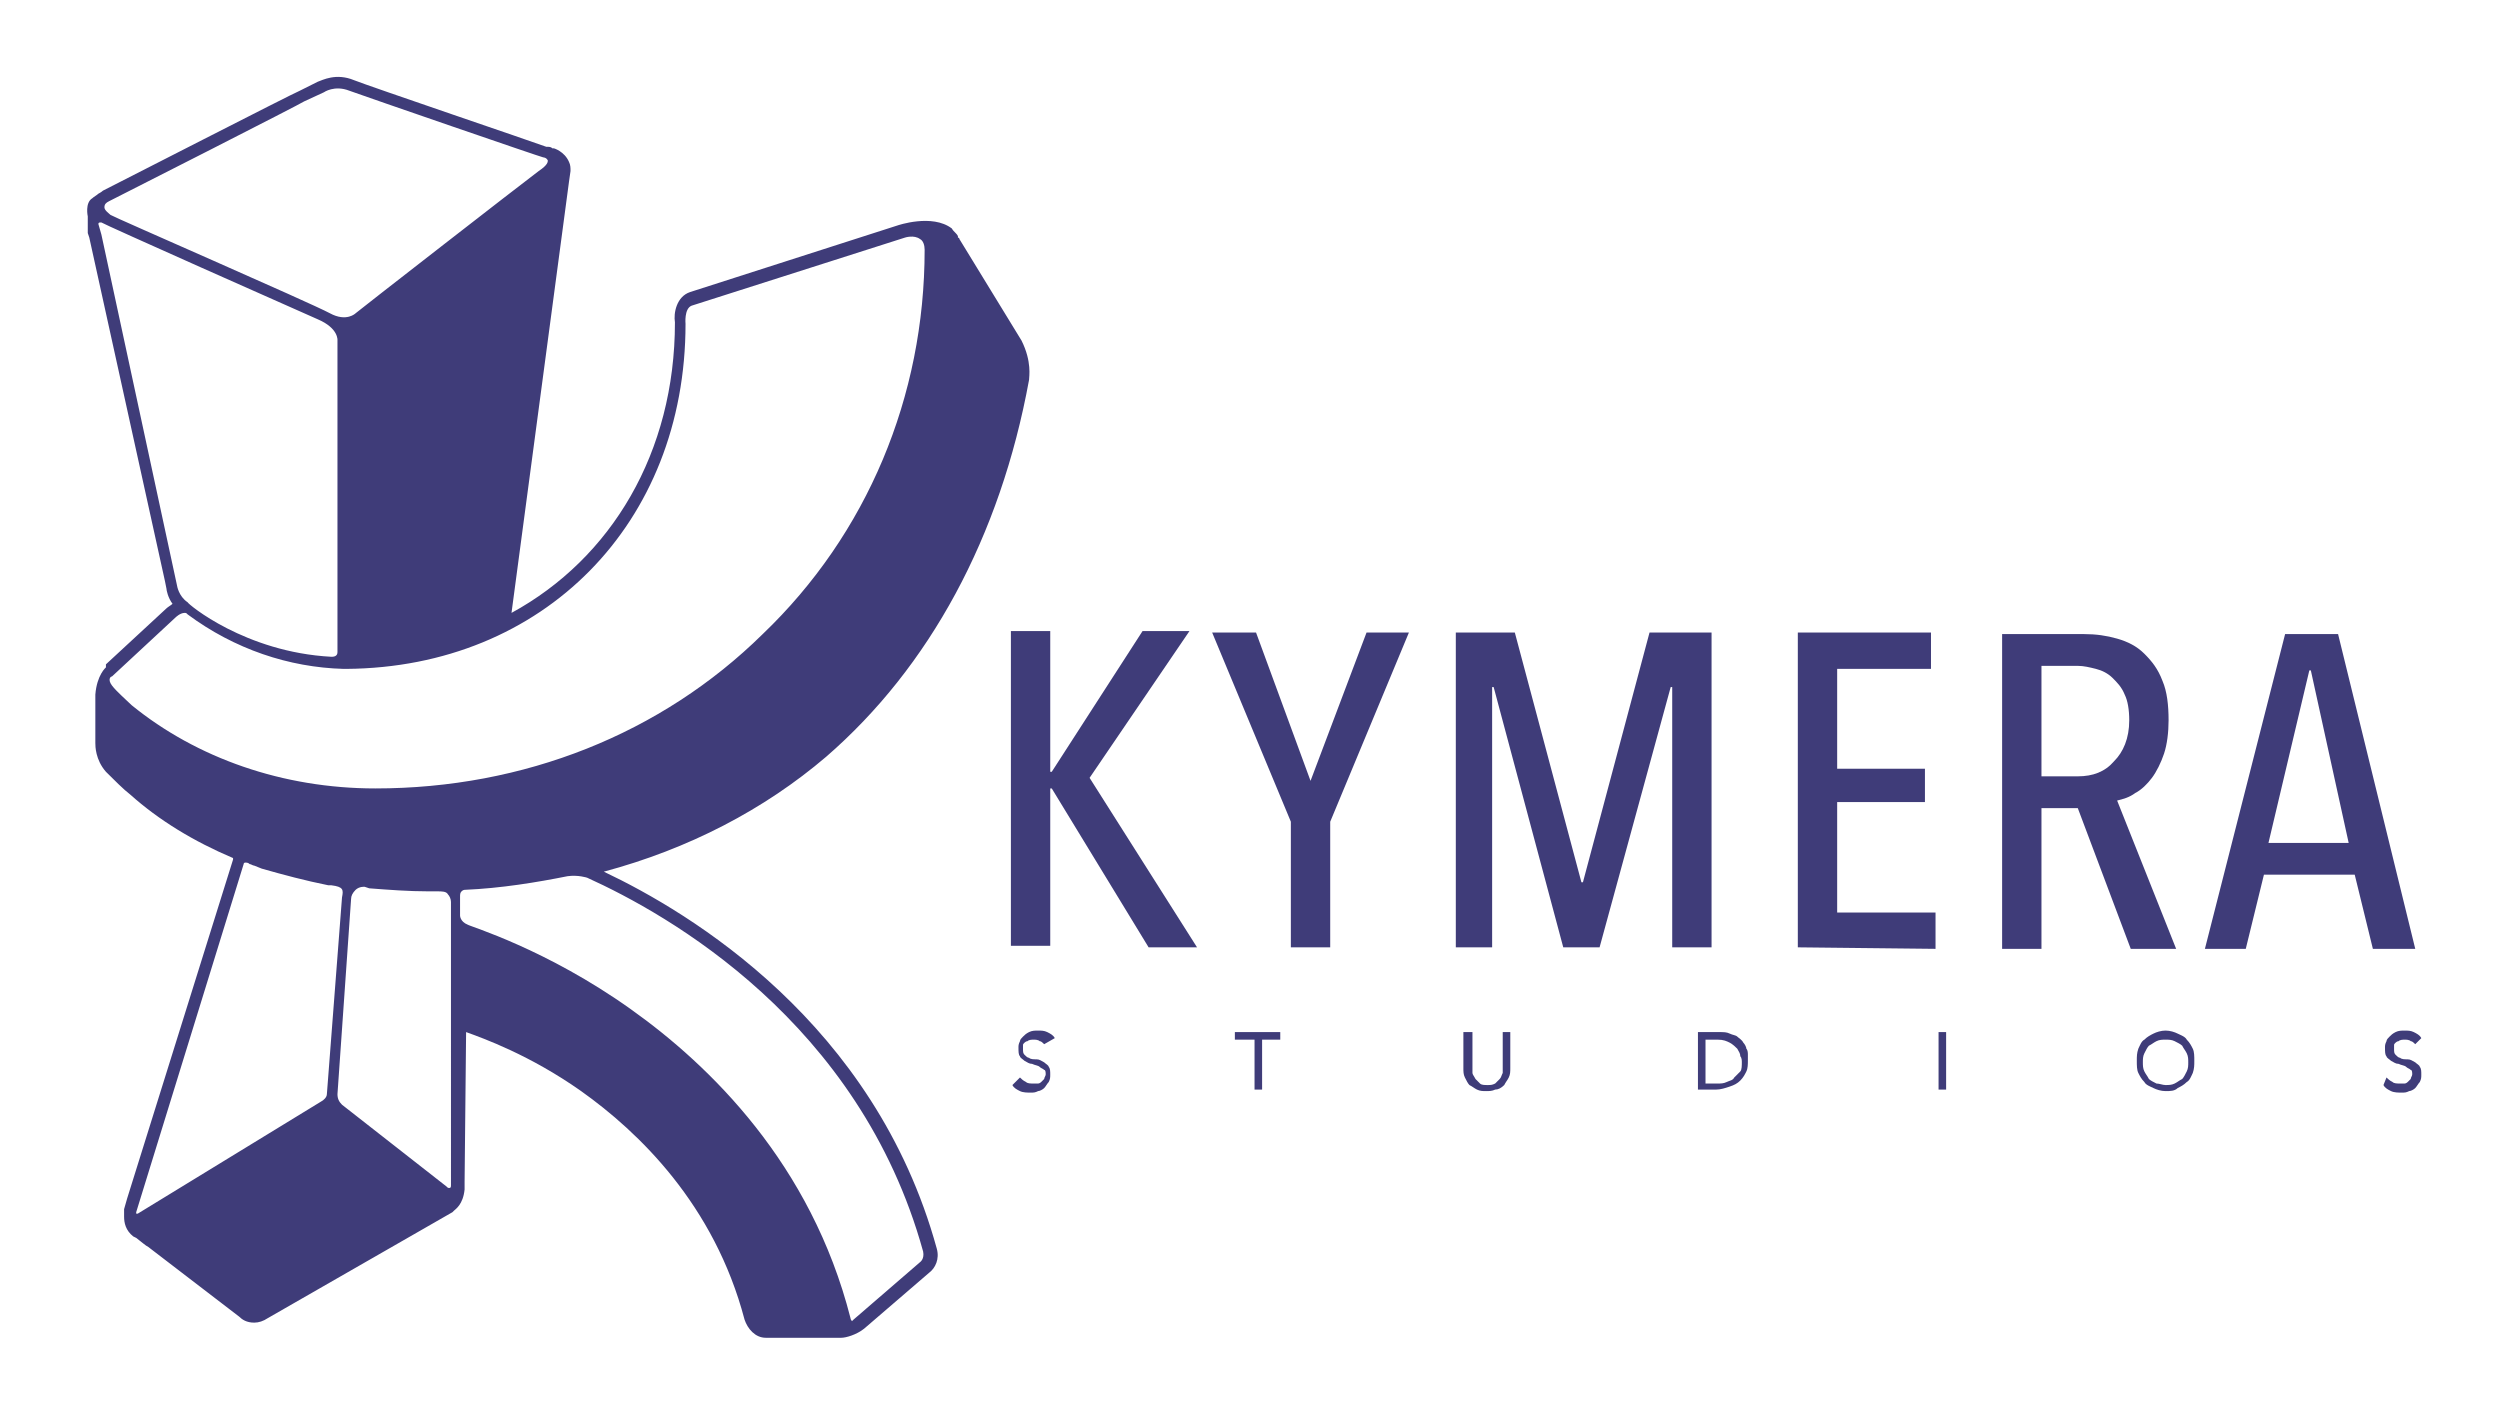 <?xml version="1.0" encoding="utf-8"?>
<!-- Generator: Adobe Illustrator 19.2.1, SVG Export Plug-In . SVG Version: 6.00 Build 0)  -->
<svg version="1.1" id="Capa_1" xmlns="http://www.w3.org/2000/svg" xmlns:xlink="http://www.w3.org/1999/xlink" x="0px" y="0px"
	 viewBox="0 0 165.2 94" style="enable-background:new 0 0 165.2 94;" xml:space="preserve">
<style type="text/css">
	.st0{fill:#3F3C79;}
</style>
<g>
	<path class="st0" d="M68,25.1c0-0.2,0.2-1.2-0.5-2.6l-4.1-6.7l0,0c0,0,0-0.1-0.1-0.1c0,0,0,0,0-0.1c-0.1-0.2-0.3-0.3-0.4-0.5
		c0,0,0,0,0,0c-1.3-1-3.6-0.2-3.6-0.2l0,0l-13.7,4.4l0,0c-0.9,0.3-1.1,1.4-1,2c0,8.6-4.2,15.6-10.8,19.2l3.8-28.5l0.1-0.7
		c0-0.2,0-0.4-0.1-0.6c-0.3-0.7-1-0.9-1-0.9l-0.1,0c-0.1-0.1-0.2-0.1-0.4-0.1c-0.8-0.3-11.7-4-12.7-4.4c-1.2-0.5-2.1,0-2.4,0.1
		l-1.2,0.6c-0.5,0.2-12,6.1-13,6.6c-0.1,0.1-0.3,0.2-0.3,0.2c-0.1,0.1-0.3,0.2-0.4,0.3c-0.5,0.3-0.3,1.2-0.3,1.2L5.8,15c0,0,0,0,0,0
		l0,0.2l0,0.2l0,0l0.1,0.3l5,22.7l0.1,0.5c0,0.1,0.1,0.6,0.4,1c-0.1,0.1-0.3,0.2-0.4,0.3l-4,3.7L7,44.1c0,0-0.6,0.5-0.7,1.8
		c0,0.2,0,0.4,0,0.5v2.7c0,0.2,0,1.1,0.7,1.9l0,0c0.5,0.5,1.2,1.2,1.6,1.5c1.9,1.7,4.2,3.1,6.8,4.2c0,0,0,0.1,0,0.1L8.4,79.2l0,0
		l-0.2,0.7c0,0,0,0.1,0,0.2c0,0.1,0,0.2,0,0.3c0,0.4,0.1,0.9,0.6,1.3c0,0,0,0,0,0l0,0L9,81.8c0.4,0.3,0.6,0.5,0.8,0.6l6,4.6
		c0.2,0.2,0.5,0.4,1,0.4c0.3,0,0.6-0.1,0.9-0.3l12.2-7c0,0,0,0,0.1-0.1c0.1-0.1,0.6-0.4,0.7-1.4c0-0.1,0-0.3,0-0.4l0,0c0,0,0,0,0,0
		c0,0,0,0,0-0.1l0.1-9.9c1.1,0.4,4.2,1.5,7.6,3.9c3.8,2.7,8.8,7.5,10.8,15.1c0.2,0.6,0.7,1.2,1.4,1.2h4.2l0,0h0.6c0,0,0.1,0,0.2,0
		c0,0,0,0,0,0c0.3,0,1-0.2,1.5-0.6c0,0,0,0,0,0l4.3-3.7c0.4-0.3,0.7-0.9,0.5-1.6c-4.1-14.9-16.3-22.2-22-24.9
		c5.6-1.5,10.6-4.1,14.7-7.6C61.4,44.1,66.1,35.5,68,25.1z M7.2,13.3C8.2,12.8,20,6.8,20.1,6.7l1.3-0.6c0,0,0.7-0.5,1.7-0.1
		c1.1,0.4,12.7,4.4,12.8,4.4c0,0,0.2,0,0.3,0.2c0,0.1,0,0.3-0.6,0.7c-1.2,0.9-12,9.3-12.1,9.4c0,0-0.6,0.6-1.7,0
		C20.5,20,7.4,14.3,7.3,14.2c-0.1-0.1-0.4-0.3-0.4-0.5C6.9,13.5,7,13.4,7.2,13.3z M22.9,44.1h-0.2C22.8,44.1,22.8,44.1,22.9,44.1
		C22.9,44.1,22.9,44.1,22.9,44.1z M6.7,15.5l-0.2-0.7c0,0,0-0.1,0.1-0.1c0,0,0,0,0,0c0,0,0.1,0,0.1,0c0.1,0.1,12.7,5.7,14.3,6.4
		c1.4,0.6,1.3,1.4,1.3,1.4l0,0c0,0.2,0,20.1,0,20.6c0,0.3-0.3,0.3-0.4,0.3c-5.7-0.3-9.5-3.5-9.5-3.6c-0.6-0.4-0.7-1.1-0.7-1.1
		L6.7,15.5z M21.2,72.8L9.1,80.2c-0.1,0-0.1,0-0.1,0c0,0,0-0.1,0-0.1l7.1-23c0-0.1,0.1-0.1,0.1-0.1c0.1,0,0.2,0,0.3,0.1
		c0.1,0,0.2,0.1,0.3,0.1l0.5,0.2c1.4,0.4,2.9,0.8,4.4,1.1l0.2,0c0.8,0.1,0.8,0.3,0.7,0.8l-1,13C21.6,72.5,21.4,72.7,21.2,72.8z
		 M29.8,78.3c0,0.1,0,0.2-0.1,0.2c-0.1,0-0.1,0-0.2-0.1L22.6,73c-0.2-0.2-0.3-0.4-0.3-0.7l0.9-12.9c0-0.2,0.1-0.4,0.3-0.6
		c0.1-0.1,0.3-0.2,0.5-0.2c0,0,0.1,0,0.1,0l0.3,0.1c1.3,0.1,2.6,0.2,3.9,0.2c0,0,0,0,0,0l0.6,0c0.3,0,0.6,0,0.7,0.2
		c0.1,0.1,0.2,0.3,0.2,0.5L29.8,78.3z M24.6,52.2c0.1,0,0.1,0,0.2,0c0.1,0,0.1,0,0.2,0H24.6z M61,82.7c0.1,0.5-0.2,0.7-0.2,0.7
		l-4.4,3.8c0,0-0.1,0.1-0.1,0.1c0,0-0.1-0.1-0.1-0.2c-2.6-10.2-9.3-16.7-14.5-20.4c-5.6-4-10.7-5.5-10.8-5.6
		c-0.5-0.2-0.5-0.6-0.5-0.6l0-1.2c0-0.2,0-0.3,0.1-0.4c0.1-0.1,0.2-0.1,0.2-0.1c2.4-0.1,4.8-0.5,6.8-0.9c0.7-0.1,1.3,0.1,1.3,0.1
		C44.1,60.4,56.8,67.5,61,82.7z M24.8,52.1c-6.1,0-11.8-2-16.1-5.5c-0.3-0.3-1-0.9-1.3-1.3c-0.3-0.4-0.1-0.6,0-0.6l4.2-3.9
		c0,0,0.3-0.3,0.6-0.3c0.1,0,0.1,0,0.2,0.1c3.1,2.3,6.7,3.5,10.3,3.6l0.2,0v0c13-0.1,22.4-9.6,22.4-22.8c0,0-0.1-1,0.4-1.2l14.1-4.5
		c0,0,0.6-0.2,1,0.1c0.2,0.1,0.3,0.4,0.3,0.7c0,9.7-3.8,18.8-10.7,25.4C43.7,48.5,34.6,52.1,24.8,52.1z"/>
	<g>
		<g>
			<path class="st0" d="M75.9,62.6l-6.4-10.5l-0.1,0l0,10.4l-2.6,0l0-20.8l2.6,0l0,9.3l0.1,0l6-9.3l3.1,0L72,51.4l7.1,11.2
				L75.9,62.6z"/>
			<path class="st0" d="M87.9,54.3l0,8.3l-2.6,0l0-8.3l-5.2-12.5l2.9,0l3.6,9.8l3.7-9.8l2.8,0L87.9,54.3z"/>
			<path class="st0" d="M110.5,62.6l0-17.2h-0.1l-4.7,17.2l-2.4,0l-4.6-17.2h-0.1l0,17.2l-2.4,0l0-20.8l3.9,0l4.4,16.5l0.1,0
				l4.4-16.5l4.1,0l0,20.8L110.5,62.6z"/>
			<path class="st0" d="M118.8,62.6l0-20.8l8.8,0l0,2.4l-6.2,0l0,6.6l5.8,0l0,2.2l-5.8,0l0,7.3l6.5,0l0,2.4L118.8,62.6z"/>
			<path class="st0" d="M140.8,62.7l-3.5-9.3l-2.4,0l0,9.3l-2.6,0l0-20.8l5.4,0c0.8,0,1.5,0.1,2.2,0.3c0.7,0.2,1.3,0.5,1.8,1
				c0.5,0.5,0.9,1,1.2,1.8c0.3,0.7,0.4,1.6,0.4,2.6c0,0.8-0.1,1.6-0.3,2.2c-0.2,0.6-0.5,1.2-0.8,1.6c-0.3,0.4-0.7,0.8-1.1,1
				c-0.4,0.3-0.8,0.4-1.2,0.5l3.9,9.8L140.8,62.7z M140.7,47.6c0-0.7-0.1-1.3-0.3-1.7c-0.2-0.5-0.5-0.8-0.8-1.1
				c-0.3-0.3-0.7-0.5-1.1-0.6c-0.4-0.1-0.8-0.2-1.2-0.2l-2.4,0l0,7.3l2.4,0c1,0,1.8-0.3,2.4-1C140.3,49.7,140.7,48.8,140.7,47.6z"/>
			<path class="st0" d="M156.8,62.7l-1.2-4.9l-6,0l-1.2,4.9l-2.7,0l5.3-20.8l3.5,0l5.1,20.8L156.8,62.7z M152.7,44.3h-0.1l-2.7,11.4
				l5.3,0L152.7,44.3z"/>
		</g>
		<g>
			<path class="st0" d="M67.4,71.2c0.1,0.1,0.2,0.2,0.4,0.3c0.1,0.1,0.3,0.1,0.5,0.1c0.1,0,0.2,0,0.3,0c0.1,0,0.2-0.1,0.2-0.1
				c0.1-0.1,0.1-0.1,0.2-0.2c0-0.1,0.1-0.2,0.1-0.3c0-0.1,0-0.3-0.1-0.3c-0.1-0.1-0.2-0.1-0.3-0.2c-0.1-0.1-0.3-0.1-0.5-0.2
				c-0.2,0-0.3-0.1-0.5-0.2c-0.1-0.1-0.3-0.2-0.3-0.3c-0.1-0.1-0.1-0.3-0.1-0.6c0-0.1,0-0.2,0.1-0.4c0-0.1,0.1-0.2,0.2-0.3
				s0.2-0.2,0.4-0.3c0.2-0.1,0.4-0.1,0.6-0.1c0.2,0,0.4,0,0.6,0.1c0.2,0.1,0.4,0.2,0.5,0.4L69,69c-0.1-0.1-0.2-0.2-0.3-0.2
				c-0.1-0.1-0.3-0.1-0.4-0.1c-0.1,0-0.3,0-0.4,0.1c-0.1,0-0.2,0.1-0.2,0.1c-0.1,0.1-0.1,0.1-0.1,0.2c0,0.1,0,0.1,0,0.2
				c0,0.2,0,0.3,0.1,0.4c0.1,0.1,0.2,0.2,0.3,0.2c0.1,0.1,0.3,0.1,0.5,0.1c0.2,0,0.3,0.1,0.5,0.2c0.1,0.1,0.3,0.2,0.3,0.3
				c0.1,0.1,0.1,0.3,0.1,0.5c0,0.2,0,0.3-0.1,0.5c-0.1,0.1-0.2,0.3-0.3,0.4c-0.1,0.1-0.3,0.2-0.4,0.2c-0.2,0.1-0.3,0.1-0.5,0.1
				c-0.2,0-0.5,0-0.7-0.1c-0.2-0.1-0.4-0.2-0.5-0.4L67.4,71.2z"/>
			<path class="st0" d="M82.8,68.7h-1.2v-0.5h3v0.5h-1.2V72h-0.5V68.7z"/>
			<path class="st0" d="M97.3,68.2v2.3c0,0.1,0,0.2,0,0.4c0,0.1,0.1,0.2,0.2,0.4c0.1,0.1,0.2,0.2,0.3,0.3c0.1,0.1,0.3,0.1,0.5,0.1
				c0.2,0,0.3,0,0.5-0.1c0.1-0.1,0.2-0.2,0.3-0.3c0.1-0.1,0.1-0.2,0.2-0.4c0-0.1,0-0.3,0-0.4v-2.3h0.5v2.4c0,0.2,0,0.4-0.1,0.6
				c-0.1,0.2-0.2,0.3-0.3,0.5C99.2,71.9,99,72,98.8,72c-0.2,0.1-0.4,0.1-0.6,0.1c-0.2,0-0.4,0-0.6-0.1c-0.2-0.1-0.3-0.2-0.5-0.3
				c-0.1-0.1-0.2-0.3-0.3-0.5c-0.1-0.2-0.1-0.4-0.1-0.6v-2.4H97.3z"/>
			<path class="st0" d="M112.3,68.2h1.3c0.3,0,0.5,0,0.7,0.1c0.2,0.1,0.4,0.1,0.5,0.2c0.1,0.1,0.3,0.2,0.4,0.4
				c0.1,0.1,0.2,0.3,0.2,0.4c0.1,0.1,0.1,0.3,0.1,0.4c0,0.1,0,0.3,0,0.4c0,0.2,0,0.5-0.1,0.7c-0.1,0.2-0.2,0.4-0.4,0.6
				c-0.2,0.2-0.4,0.3-0.7,0.4c-0.3,0.1-0.6,0.2-0.9,0.2h-1.2V68.2z M112.8,71.6h0.7c0.2,0,0.4,0,0.6-0.1c0.2-0.1,0.4-0.1,0.5-0.3
				c0.1-0.1,0.3-0.3,0.4-0.4s0.1-0.4,0.1-0.6c0-0.1,0-0.3-0.1-0.4c0-0.2-0.1-0.3-0.2-0.5c-0.1-0.1-0.3-0.3-0.5-0.4
				c-0.2-0.1-0.4-0.2-0.8-0.2h-0.8V71.6z"/>
			<path class="st0" d="M128.1,68.2h0.5V72h-0.5V68.2z"/>
			<path class="st0" d="M143.1,72.1c-0.3,0-0.6-0.1-0.8-0.2c-0.2-0.1-0.5-0.2-0.6-0.4c-0.2-0.2-0.3-0.4-0.4-0.6
				c-0.1-0.2-0.1-0.5-0.1-0.8c0-0.3,0-0.5,0.1-0.8c0.1-0.2,0.2-0.5,0.4-0.6c0.2-0.2,0.4-0.3,0.6-0.4c0.2-0.1,0.5-0.2,0.8-0.2
				c0.3,0,0.6,0.1,0.8,0.2c0.2,0.1,0.5,0.2,0.6,0.4c0.2,0.2,0.3,0.4,0.4,0.6c0.1,0.2,0.1,0.5,0.1,0.8c0,0.3,0,0.5-0.1,0.8
				c-0.1,0.2-0.2,0.5-0.4,0.6c-0.2,0.2-0.4,0.3-0.6,0.4C143.7,72.1,143.4,72.1,143.1,72.1z M143.1,71.7c0.2,0,0.4,0,0.6-0.1
				c0.2-0.1,0.3-0.2,0.5-0.3c0.1-0.1,0.2-0.3,0.3-0.5s0.1-0.4,0.1-0.6c0-0.2,0-0.4-0.1-0.6s-0.2-0.3-0.3-0.5
				c-0.1-0.1-0.3-0.2-0.5-0.3c-0.2-0.1-0.4-0.1-0.6-0.1c-0.2,0-0.4,0-0.6,0.1c-0.2,0.1-0.3,0.2-0.5,0.3c-0.1,0.1-0.2,0.3-0.3,0.5
				c-0.1,0.2-0.1,0.4-0.1,0.6c0,0.2,0,0.4,0.1,0.6c0.1,0.2,0.2,0.3,0.3,0.5c0.1,0.1,0.3,0.2,0.5,0.3
				C142.7,71.6,142.9,71.7,143.1,71.7z"/>
			<path class="st0" d="M157.7,71.2c0.1,0.1,0.2,0.2,0.4,0.3c0.1,0.1,0.3,0.1,0.5,0.1c0.1,0,0.2,0,0.3,0c0.1,0,0.2-0.1,0.2-0.1
				c0.1-0.1,0.1-0.1,0.2-0.2c0-0.1,0.1-0.2,0.1-0.3c0-0.1,0-0.3-0.1-0.3c-0.1-0.1-0.2-0.1-0.3-0.2c-0.1-0.1-0.3-0.1-0.5-0.2
				c-0.2,0-0.3-0.1-0.5-0.2c-0.1-0.1-0.3-0.2-0.3-0.3c-0.1-0.1-0.1-0.3-0.1-0.6c0-0.1,0-0.2,0.1-0.4c0-0.1,0.1-0.2,0.2-0.3
				c0.1-0.1,0.2-0.2,0.4-0.3c0.2-0.1,0.4-0.1,0.6-0.1c0.2,0,0.4,0,0.6,0.1c0.2,0.1,0.4,0.2,0.5,0.4l-0.4,0.4
				c-0.1-0.1-0.2-0.2-0.3-0.2c-0.1-0.1-0.3-0.1-0.4-0.1c-0.1,0-0.3,0-0.4,0.1c-0.1,0-0.2,0.1-0.2,0.1c-0.1,0.1-0.1,0.1-0.1,0.2
				c0,0.1,0,0.1,0,0.2c0,0.2,0,0.3,0.1,0.4c0.1,0.1,0.2,0.2,0.3,0.2c0.1,0.1,0.3,0.1,0.5,0.1c0.2,0,0.3,0.1,0.5,0.2
				c0.1,0.1,0.3,0.2,0.3,0.3c0.1,0.1,0.1,0.3,0.1,0.5c0,0.2,0,0.3-0.1,0.5c-0.1,0.1-0.2,0.3-0.3,0.4c-0.1,0.1-0.3,0.2-0.4,0.2
				c-0.2,0.1-0.3,0.1-0.5,0.1c-0.2,0-0.5,0-0.7-0.1c-0.2-0.1-0.4-0.2-0.5-0.4L157.7,71.2z"/>
		</g>
	</g>
</g>
</svg>
